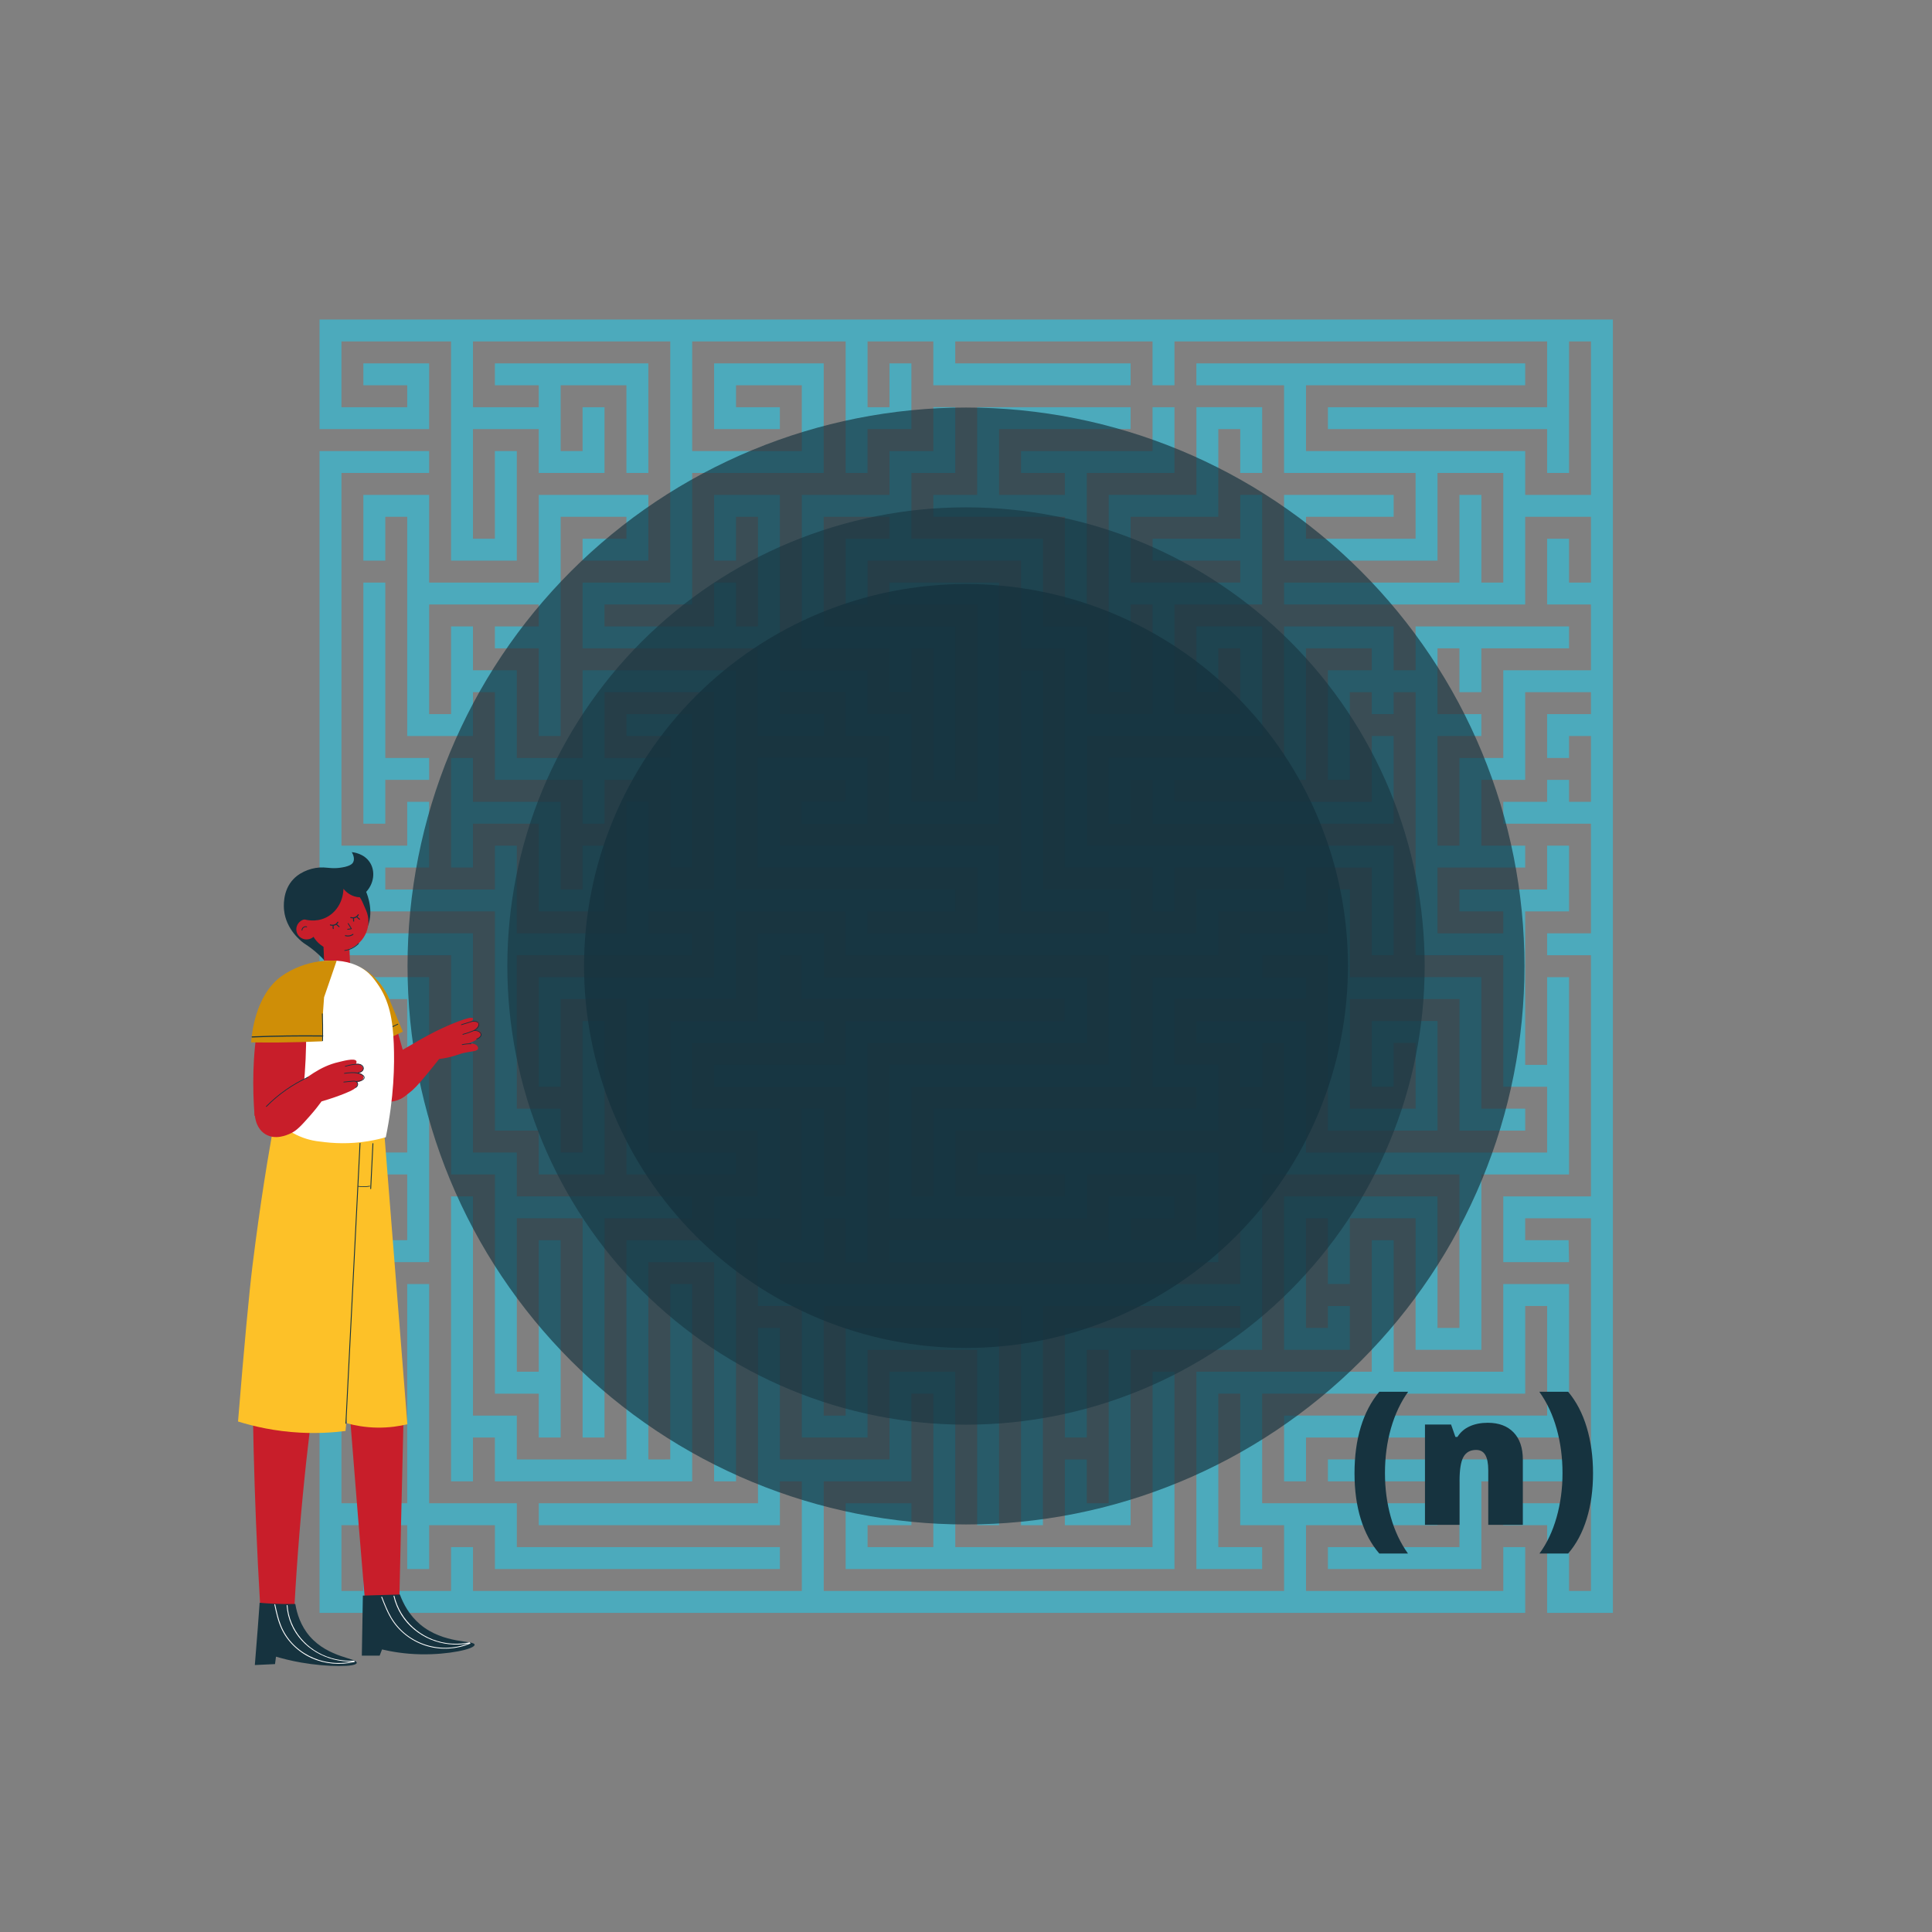 <?xml version="1.0" encoding="UTF-8"?>
<svg xmlns="http://www.w3.org/2000/svg" xmlns:xlink="http://www.w3.org/1999/xlink" width="810pt" height="810pt" viewBox="0 0 810 810" version="1.2">
<rect x="0" y="0" width="810" height="810" fill="#808080" stroke="none"/>
<defs>
<g>
<symbol overflow="visible" id="glyph0-0">
<path style="stroke:none;" d="M 6.453 -54.25 L 37.703 -54.25 L 37.703 0 L 6.453 0 Z M 10.359 -3.859 L 33.812 -3.859 L 33.812 -50.391 L 10.359 -50.391 Z M 10.359 -3.859 "/>
</symbol>
<symbol overflow="visible" id="glyph0-1">
<path style="stroke:none;" d="M 2.75 -21.594 C 2.75 -28.77 3.625 -35.238 5.375 -41 C 7.133 -46.77 9.723 -51.695 13.141 -55.781 L 25.234 -55.781 C 22.117 -51.445 19.719 -46.348 18.031 -40.484 C 16.352 -34.617 15.516 -28.348 15.516 -21.672 C 15.516 -15.211 16.328 -9.082 17.953 -3.281 C 19.586 2.52 21.988 7.625 25.156 12.031 L 13.141 12.031 C 9.742 8.113 7.16 3.312 5.391 -2.375 C 3.629 -8.062 2.75 -14.469 2.75 -21.594 Z M 18.297 -55.109 Z M 18.297 -55.109 "/>
</symbol>
<symbol overflow="visible" id="glyph0-2">
<path style="stroke:none;" d="M 31.547 0 L 31.547 -22.938 C 31.547 -25.727 31.141 -27.832 30.328 -29.25 C 29.523 -30.676 28.234 -31.391 26.453 -31.391 C 24.004 -31.391 22.234 -30.41 21.141 -28.453 C 20.055 -26.504 19.516 -23.156 19.516 -18.406 L 19.516 0 L 5.016 0 L 5.016 -42.047 L 15.953 -42.047 L 17.781 -36.844 L 18.625 -36.844 C 19.863 -38.82 21.578 -40.305 23.766 -41.297 C 25.953 -42.285 28.473 -42.781 31.328 -42.781 C 35.973 -42.781 39.586 -41.43 42.172 -38.734 C 44.754 -36.047 46.047 -32.25 46.047 -27.344 L 46.047 0 Z M 31.547 0 "/>
</symbol>
<symbol overflow="visible" id="glyph0-3">
<path style="stroke:none;" d="M 24.562 -21.594 C 24.562 -14.594 23.676 -8.227 21.906 -2.5 C 20.145 3.227 17.555 8.07 14.141 12.031 L 2.109 12.031 C 5.234 7.77 7.625 2.719 9.281 -3.125 C 10.938 -8.977 11.766 -15.16 11.766 -21.672 C 11.766 -28.223 10.945 -34.426 9.312 -40.281 C 7.676 -46.133 5.254 -51.301 2.047 -55.781 L 14.141 -55.781 C 17.578 -51.664 20.172 -46.688 21.922 -40.844 C 23.68 -35.008 24.562 -28.594 24.562 -21.594 Z M 9.172 -55.109 Z M 9.172 -55.109 "/>
</symbol>
</g>
<clipPath id="clip1">
  <path d="M 133.961 133.961 L 676.211 133.961 L 676.211 676.211 L 133.961 676.211 Z M 133.961 133.961 "/>
</clipPath>
<filter id="alpha" filterUnits="objectBoundingBox" x="0%" y="0%" width="100%" height="100%">
  <feColorMatrix type="matrix" in="SourceGraphic" values="0 0 0 0 1 0 0 0 0 1 0 0 0 0 1 0 0 0 1 0"/>
</filter>
<mask id="mask0">
  <g filter="url(#alpha)">
<rect x="0" y="0" width="810" height="810" style="fill:rgb(0%,0%,0%);fill-opacity:0.667;stroke:none;"/>
  </g>
</mask>
<clipPath id="clip3">
  <path d="M 0.641 0.641 L 469.359 0.641 L 469.359 469.359 L 0.641 469.359 Z M 0.641 0.641 "/>
</clipPath>
<clipPath id="clip2">
  <rect x="0" y="0" width="470" height="470"/>
</clipPath>
<g id="surface5" clip-path="url(#clip2)">
<g clip-path="url(#clip3)" clip-rule="nonzero">
<path style=" stroke:none;fill-rule:nonzero;fill:rgb(8.629%,20%,24.709%);fill-opacity:1;" d="M 235 0.863 C 231.168 0.863 227.34 0.957 223.512 1.145 C 219.684 1.332 215.863 1.613 212.051 1.988 C 208.238 2.367 204.434 2.836 200.645 3.398 C 196.855 3.961 193.082 4.613 189.32 5.363 C 185.562 6.109 181.828 6.949 178.109 7.879 C 174.391 8.812 170.699 9.832 167.035 10.945 C 163.367 12.059 159.73 13.258 156.121 14.551 C 152.512 15.84 148.941 17.219 145.398 18.684 C 141.859 20.152 138.355 21.703 134.895 23.344 C 131.43 24.98 128.008 26.703 124.629 28.508 C 121.25 30.316 117.918 32.203 114.629 34.172 C 111.344 36.145 108.105 38.191 104.922 40.32 C 101.734 42.449 98.602 44.656 95.523 46.938 C 92.445 49.223 89.426 51.578 86.465 54.008 C 83.504 56.441 80.602 58.941 77.762 61.516 C 74.922 64.09 72.148 66.73 69.441 69.441 C 66.73 72.148 64.09 74.922 61.516 77.762 C 58.941 80.602 56.441 83.504 54.008 86.465 C 51.578 89.426 49.223 92.445 46.938 95.523 C 44.656 98.602 42.449 101.734 40.32 104.922 C 38.191 108.105 36.145 111.344 34.172 114.629 C 32.203 117.918 30.316 121.25 28.508 124.629 C 26.703 128.008 24.98 131.43 23.344 134.895 C 21.703 138.355 20.152 141.859 18.684 145.398 C 17.219 148.941 15.84 152.512 14.551 156.121 C 13.258 159.73 12.059 163.367 10.945 167.035 C 9.832 170.699 8.812 174.391 7.879 178.109 C 6.949 181.828 6.109 185.562 5.363 189.32 C 4.613 193.082 3.961 196.855 3.398 200.645 C 2.836 204.434 2.367 208.238 1.988 212.051 C 1.613 215.863 1.332 219.684 1.145 223.512 C 0.957 227.34 0.863 231.168 0.863 235 C 0.863 238.832 0.957 242.66 1.145 246.488 C 1.332 250.316 1.613 254.137 1.988 257.949 C 2.367 261.762 2.836 265.566 3.398 269.355 C 3.961 273.145 4.613 276.918 5.363 280.68 C 6.109 284.438 6.949 288.172 7.879 291.891 C 8.812 295.609 9.832 299.301 10.945 302.965 C 12.059 306.633 13.258 310.27 14.551 313.879 C 15.84 317.484 17.219 321.059 18.684 324.602 C 20.152 328.141 21.703 331.645 23.344 335.105 C 24.98 338.57 26.703 341.992 28.508 345.371 C 30.316 348.75 32.203 352.082 34.172 355.371 C 36.145 358.656 38.191 361.895 40.32 365.078 C 42.449 368.266 44.656 371.398 46.938 374.477 C 49.223 377.555 51.578 380.574 54.008 383.535 C 56.441 386.496 58.941 389.398 61.516 392.238 C 64.09 395.074 66.73 397.852 69.441 400.559 C 72.148 403.27 74.922 405.91 77.762 408.484 C 80.602 411.059 83.504 413.559 86.465 415.992 C 89.426 418.422 92.445 420.777 95.523 423.062 C 98.602 425.344 101.734 427.551 104.922 429.68 C 108.105 431.809 111.344 433.855 114.629 435.828 C 117.918 437.797 121.25 439.684 124.629 441.492 C 128.008 443.297 131.43 445.02 134.895 446.656 C 138.355 448.297 141.859 449.848 145.398 451.316 C 148.941 452.781 152.512 454.16 156.121 455.449 C 159.73 456.742 163.367 457.941 167.035 459.055 C 170.699 460.168 174.391 461.188 178.109 462.121 C 181.828 463.051 185.562 463.891 189.32 464.637 C 193.082 465.387 196.855 466.039 200.645 466.602 C 204.434 467.164 208.238 467.633 212.051 468.012 C 215.863 468.387 219.684 468.668 223.512 468.855 C 227.34 469.043 231.168 469.137 235 469.137 C 238.832 469.137 242.66 469.043 246.488 468.855 C 250.316 468.668 254.137 468.387 257.949 468.012 C 261.762 467.633 265.566 467.164 269.355 466.602 C 273.145 466.039 276.918 465.387 280.68 464.637 C 284.438 463.891 288.172 463.051 291.891 462.121 C 295.609 461.188 299.301 460.168 302.965 459.055 C 306.633 457.941 310.27 456.742 313.879 455.449 C 317.484 454.16 321.059 452.781 324.602 451.316 C 328.141 449.848 331.645 448.297 335.105 446.656 C 338.57 445.02 341.992 443.297 345.371 441.492 C 348.75 439.684 352.082 437.797 355.371 435.824 C 358.656 433.855 361.895 431.809 365.078 429.68 C 368.266 427.551 371.398 425.344 374.477 423.062 C 377.555 420.777 380.574 418.422 383.535 415.992 C 386.496 413.559 389.398 411.059 392.238 408.484 C 395.074 405.91 397.852 403.27 400.559 400.559 C 403.27 397.852 405.91 395.074 408.484 392.238 C 411.059 389.398 413.559 386.496 415.992 383.535 C 418.422 380.574 420.777 377.555 423.062 374.477 C 425.344 371.398 427.551 368.266 429.68 365.078 C 431.809 361.895 433.855 358.656 435.828 355.371 C 437.797 352.082 439.684 348.75 441.492 345.371 C 443.297 341.992 445.02 338.57 446.656 335.105 C 448.297 331.645 449.848 328.141 451.316 324.602 C 452.781 321.059 454.16 317.484 455.449 313.879 C 456.742 310.27 457.941 306.633 459.055 302.965 C 460.168 299.301 461.188 295.609 462.121 291.891 C 463.051 288.172 463.891 284.438 464.637 280.68 C 465.387 276.918 466.039 273.145 466.602 269.355 C 467.164 265.566 467.633 261.762 468.012 257.949 C 468.387 254.137 468.668 250.316 468.855 246.488 C 469.043 242.66 469.137 238.832 469.137 235 C 469.137 231.168 469.043 227.34 468.855 223.512 C 468.668 219.684 468.387 215.863 468.012 212.051 C 467.633 208.238 467.164 204.434 466.602 200.645 C 466.039 196.855 465.387 193.082 464.637 189.32 C 463.891 185.562 463.051 181.828 462.121 178.109 C 461.188 174.391 460.168 170.699 459.055 167.035 C 457.941 163.367 456.742 159.73 455.449 156.121 C 454.16 152.512 452.781 148.941 451.316 145.398 C 449.848 141.859 448.297 138.355 446.656 134.895 C 445.02 131.43 443.297 128.008 441.492 124.629 C 439.684 121.25 437.797 117.918 435.824 114.629 C 433.855 111.344 431.809 108.105 429.68 104.922 C 427.551 101.734 425.344 98.602 423.062 95.523 C 420.777 92.445 418.422 89.426 415.992 86.465 C 413.559 83.504 411.059 80.602 408.484 77.762 C 405.91 74.922 403.27 72.148 400.559 69.441 C 397.852 66.73 395.074 64.09 392.238 61.516 C 389.398 58.941 386.496 56.441 383.535 54.008 C 380.574 51.578 377.555 49.223 374.477 46.938 C 371.398 44.656 368.266 42.449 365.078 40.32 C 361.895 38.191 358.656 36.145 355.371 34.172 C 352.082 32.203 348.75 30.316 345.371 28.508 C 341.992 26.703 338.57 24.98 335.105 23.344 C 331.645 21.703 328.141 20.152 324.602 18.684 C 321.059 17.219 317.484 15.84 313.879 14.551 C 310.27 13.258 306.633 12.059 302.965 10.945 C 299.301 9.832 295.609 8.812 291.891 7.879 C 288.172 6.949 284.438 6.109 280.68 5.363 C 276.918 4.613 273.145 3.961 269.355 3.398 C 265.566 2.836 261.762 2.367 257.949 1.988 C 254.137 1.613 250.316 1.332 246.488 1.145 C 242.66 0.957 238.832 0.863 235 0.863 Z M 235 0.863 "/>
</g>
</g>
<clipPath id="clip4">
  <path d="M 100.02 473.48 L 156.531 473.48 L 156.531 601 L 100.02 601 Z M 100.02 473.48 "/>
</clipPath>
<clipPath id="clip5">
  <path d="M 106.34 671.594 L 149.883 671.594 L 149.883 698.492 L 106.34 698.492 Z M 106.34 671.594 "/>
</clipPath>
<clipPath id="clip6">
  <path d="M 119 357.262 L 157 357.262 L 157 405 L 119 405 Z M 119 357.262 "/>
</clipPath>
<mask id="mask1">
  <g filter="url(#alpha)">
<rect x="0" y="0" width="810" height="810" style="fill:rgb(0%,0%,0%);fill-opacity:0.577;stroke:none;"/>
  </g>
</mask>
<clipPath id="clip8">
  <path d="M 0.641 0.641 L 385.359 0.641 L 385.359 385.359 L 0.641 385.359 Z M 0.641 0.641 "/>
</clipPath>
<clipPath id="clip7">
  <rect x="0" y="0" width="386" height="386"/>
</clipPath>
<g id="surface8" clip-path="url(#clip7)">
<g clip-path="url(#clip8)" clip-rule="nonzero">
<path style=" stroke:none;fill-rule:nonzero;fill:rgb(8.629%,20%,24.709%);fill-opacity:1;" d="M 193 0.699 C 189.852 0.699 186.707 0.777 183.562 0.934 C 180.422 1.086 177.285 1.32 174.152 1.629 C 171.02 1.934 167.898 2.32 164.785 2.781 C 161.672 3.246 158.57 3.781 155.484 4.395 C 152.398 5.012 149.328 5.699 146.273 6.465 C 143.223 7.23 140.191 8.066 137.18 8.98 C 134.168 9.895 131.18 10.883 128.215 11.941 C 125.254 13.004 122.316 14.133 119.41 15.34 C 116.504 16.543 113.625 17.816 110.781 19.164 C 107.938 20.508 105.125 21.926 102.352 23.406 C 99.574 24.891 96.84 26.441 94.137 28.059 C 91.438 29.676 88.781 31.359 86.164 33.109 C 83.547 34.859 80.977 36.668 78.449 38.543 C 75.918 40.418 73.441 42.355 71.008 44.352 C 68.574 46.348 66.191 48.402 63.859 50.516 C 61.527 52.629 59.25 54.797 57.023 57.023 C 54.797 59.25 52.629 61.527 50.516 63.859 C 48.402 66.191 46.348 68.574 44.352 71.008 C 42.355 73.441 40.418 75.918 38.543 78.449 C 36.668 80.977 34.859 83.547 33.109 86.164 C 31.359 88.781 29.676 91.438 28.059 94.137 C 26.441 96.84 24.891 99.574 23.406 102.352 C 21.926 105.125 20.508 107.938 19.164 110.781 C 17.816 113.625 16.543 116.504 15.34 119.41 C 14.133 122.316 13.004 125.254 11.941 128.215 C 10.883 131.18 9.895 134.168 8.98 137.18 C 8.066 140.191 7.23 143.223 6.465 146.273 C 5.699 149.328 5.012 152.398 4.395 155.484 C 3.781 158.57 3.242 161.672 2.781 164.785 C 2.32 167.898 1.934 171.02 1.629 174.152 C 1.32 177.285 1.086 180.422 0.934 183.562 C 0.777 186.707 0.699 189.852 0.699 193 C 0.699 196.148 0.777 199.293 0.934 202.438 C 1.086 205.578 1.32 208.715 1.629 211.848 C 1.934 214.98 2.32 218.102 2.781 221.215 C 3.242 224.328 3.781 227.43 4.395 230.516 C 5.012 233.602 5.699 236.672 6.465 239.727 C 7.23 242.777 8.066 245.809 8.98 248.82 C 9.895 251.832 10.883 254.82 11.941 257.785 C 13.004 260.746 14.133 263.684 15.34 266.59 C 16.543 269.496 17.816 272.375 19.164 275.219 C 20.508 278.062 21.926 280.875 23.406 283.648 C 24.891 286.426 26.441 289.16 28.059 291.863 C 29.676 294.562 31.359 297.219 33.109 299.836 C 34.859 302.453 36.668 305.023 38.543 307.551 C 40.418 310.082 42.355 312.559 44.352 314.992 C 46.348 317.426 48.402 319.809 50.516 322.141 C 52.629 324.473 54.797 326.75 57.023 328.977 C 59.25 331.203 61.527 333.371 63.859 335.484 C 66.191 337.598 68.574 339.652 71.008 341.648 C 73.441 343.645 75.918 345.582 78.449 347.457 C 80.977 349.332 83.547 351.141 86.164 352.891 C 88.781 354.641 91.438 356.324 94.137 357.941 C 96.84 359.559 99.574 361.109 102.352 362.594 C 105.125 364.074 107.938 365.492 110.781 366.836 C 113.625 368.184 116.504 369.457 119.41 370.66 C 122.316 371.867 125.254 372.996 128.215 374.059 C 131.18 375.117 134.168 376.105 137.18 377.02 C 140.191 377.934 143.223 378.77 146.273 379.535 C 149.328 380.301 152.398 380.988 155.484 381.605 C 158.57 382.219 161.672 382.754 164.785 383.219 C 167.898 383.68 171.02 384.066 174.152 384.371 C 177.285 384.68 180.422 384.914 183.562 385.066 C 186.707 385.223 189.852 385.301 193 385.301 C 196.148 385.301 199.293 385.223 202.438 385.066 C 205.578 384.914 208.715 384.68 211.848 384.371 C 214.98 384.066 218.102 383.68 221.215 383.219 C 224.328 382.754 227.43 382.219 230.516 381.605 C 233.602 380.988 236.672 380.301 239.727 379.535 C 242.777 378.77 245.809 377.934 248.82 377.02 C 251.832 376.105 254.82 375.117 257.785 374.059 C 260.746 372.996 263.684 371.867 266.59 370.66 C 269.496 369.457 272.375 368.184 275.219 366.836 C 278.062 365.492 280.875 364.074 283.648 362.594 C 286.426 361.109 289.16 359.559 291.863 357.941 C 294.562 356.324 297.219 354.641 299.836 352.891 C 302.453 351.141 305.023 349.332 307.551 347.457 C 310.082 345.582 312.559 343.645 314.992 341.648 C 317.426 339.652 319.809 337.598 322.141 335.484 C 324.473 333.371 326.75 331.203 328.977 328.977 C 331.203 326.75 333.371 324.473 335.484 322.141 C 337.598 319.809 339.652 317.426 341.648 314.992 C 343.645 312.559 345.582 310.082 347.457 307.551 C 349.332 305.023 351.141 302.453 352.891 299.836 C 354.641 297.219 356.324 294.562 357.941 291.863 C 359.559 289.16 361.109 286.426 362.594 283.648 C 364.074 280.875 365.492 278.062 366.836 275.219 C 368.184 272.375 369.457 269.496 370.66 266.59 C 371.867 263.684 372.996 260.746 374.059 257.785 C 375.117 254.82 376.105 251.832 377.02 248.82 C 377.934 245.809 378.77 242.777 379.535 239.727 C 380.301 236.672 380.988 233.602 381.605 230.516 C 382.219 227.43 382.754 224.328 383.219 221.215 C 383.68 218.102 384.066 214.98 384.371 211.848 C 384.68 208.715 384.914 205.578 385.066 202.438 C 385.223 199.293 385.301 196.148 385.301 193 C 385.301 189.852 385.223 186.707 385.066 183.562 C 384.914 180.422 384.68 177.285 384.371 174.152 C 384.066 171.02 383.68 167.898 383.219 164.785 C 382.754 161.672 382.219 158.57 381.605 155.484 C 380.988 152.398 380.301 149.328 379.535 146.273 C 378.77 143.223 377.934 140.191 377.02 137.18 C 376.105 134.168 375.117 131.18 374.059 128.215 C 372.996 125.254 371.867 122.316 370.66 119.41 C 369.457 116.504 368.184 113.625 366.836 110.781 C 365.492 107.938 364.074 105.125 362.594 102.352 C 361.109 99.574 359.559 96.84 357.941 94.137 C 356.324 91.438 354.641 88.781 352.891 86.164 C 351.141 83.547 349.332 80.977 347.457 78.449 C 345.582 75.918 343.645 73.441 341.648 71.008 C 339.652 68.574 337.598 66.191 335.484 63.859 C 333.371 61.527 331.203 59.25 328.977 57.023 C 326.75 54.797 324.473 52.629 322.141 50.516 C 319.809 48.402 317.426 46.348 314.992 44.352 C 312.559 42.355 310.082 40.418 307.551 38.543 C 305.023 36.668 302.453 34.859 299.836 33.109 C 297.219 31.359 294.562 29.676 291.863 28.059 C 289.16 26.441 286.426 24.891 283.648 23.406 C 280.875 21.926 278.062 20.508 275.219 19.164 C 272.375 17.816 269.496 16.543 266.59 15.34 C 263.684 14.133 260.746 13.004 257.785 11.941 C 254.82 10.883 251.832 9.895 248.82 8.98 C 245.809 8.066 242.777 7.23 239.727 6.465 C 236.672 5.699 233.602 5.012 230.516 4.395 C 227.43 3.781 224.328 3.246 221.215 2.781 C 218.102 2.32 214.98 1.934 211.848 1.629 C 208.715 1.32 205.578 1.086 202.438 0.934 C 199.293 0.777 196.148 0.699 193 0.699 Z M 193 0.699 "/>
</g>
</g>
<mask id="mask2">
  <g filter="url(#alpha)">
<rect x="0" y="0" width="810" height="810" style="fill:rgb(0%,0%,0%);fill-opacity:0.828;stroke:none;"/>
  </g>
</mask>
<clipPath id="clip10">
  <path d="M 0.801 0.801 L 321.199 0.801 L 321.199 321.199 L 0.801 321.199 Z M 0.801 0.801 "/>
</clipPath>
<clipPath id="clip9">
  <rect x="0" y="0" width="322" height="322"/>
</clipPath>
<g id="surface11" clip-path="url(#clip9)">
<g clip-path="url(#clip10)" clip-rule="nonzero">
<path style=" stroke:none;fill-rule:nonzero;fill:rgb(8.629%,20%,24.709%);fill-opacity:1;" d="M 161 0.863 C 158.379 0.863 155.762 0.93 153.141 1.055 C 150.523 1.184 147.91 1.379 145.305 1.637 C 142.695 1.891 140.094 2.211 137.504 2.598 C 134.91 2.98 132.328 3.43 129.758 3.941 C 127.188 4.453 124.633 5.027 122.09 5.664 C 119.547 6.301 117.023 7 114.516 7.758 C 112.008 8.52 109.52 9.34 107.051 10.223 C 104.586 11.109 102.141 12.051 99.719 13.055 C 97.297 14.055 94.902 15.117 92.531 16.238 C 90.164 17.359 87.824 18.535 85.512 19.773 C 83.199 21.008 80.922 22.301 78.672 23.648 C 76.426 24.992 74.211 26.395 72.031 27.852 C 69.855 29.309 67.711 30.816 65.605 32.379 C 63.5 33.938 61.438 35.551 59.41 37.215 C 57.383 38.875 55.402 40.586 53.461 42.348 C 51.516 44.105 49.621 45.914 47.766 47.766 C 45.914 49.621 44.105 51.516 42.348 53.461 C 40.586 55.402 38.875 57.383 37.215 59.41 C 35.551 61.438 33.938 63.5 32.379 65.605 C 30.816 67.711 29.309 69.855 27.852 72.031 C 26.395 74.211 24.992 76.426 23.645 78.672 C 22.301 80.922 21.008 83.199 19.773 85.512 C 18.535 87.824 17.359 90.164 16.238 92.531 C 15.117 94.902 14.055 97.297 13.055 99.719 C 12.051 102.141 11.109 104.586 10.223 107.051 C 9.34 109.52 8.52 112.008 7.758 114.516 C 7 117.023 6.301 119.547 5.664 122.09 C 5.027 124.633 4.453 127.188 3.941 129.758 C 3.43 132.328 2.98 134.91 2.598 137.504 C 2.211 140.094 1.891 142.695 1.637 145.305 C 1.379 147.91 1.184 150.523 1.055 153.141 C 0.93 155.762 0.863 158.379 0.863 161 C 0.863 163.621 0.93 166.238 1.055 168.859 C 1.184 171.477 1.379 174.09 1.637 176.695 C 1.891 179.305 2.211 181.906 2.598 184.496 C 2.98 187.09 3.43 189.672 3.941 192.242 C 4.453 194.812 5.027 197.367 5.664 199.91 C 6.301 202.453 7 204.977 7.758 207.484 C 8.52 209.992 9.34 212.48 10.223 214.949 C 11.109 217.414 12.051 219.859 13.055 222.281 C 14.055 224.703 15.117 227.098 16.238 229.469 C 17.359 231.836 18.535 234.176 19.773 236.488 C 21.008 238.801 22.301 241.078 23.645 243.328 C 24.992 245.574 26.395 247.789 27.852 249.969 C 29.309 252.145 30.816 254.289 32.379 256.395 C 33.938 258.5 35.551 260.562 37.215 262.59 C 38.875 264.617 40.586 266.598 42.348 268.539 C 44.105 270.484 45.914 272.379 47.766 274.234 C 49.621 276.086 51.516 277.895 53.461 279.652 C 55.402 281.414 57.383 283.125 59.41 284.785 C 61.438 286.449 63.5 288.062 65.605 289.621 C 67.711 291.184 69.855 292.691 72.031 294.148 C 74.211 295.605 76.426 297.008 78.672 298.352 C 80.922 299.699 83.199 300.992 85.512 302.227 C 87.824 303.465 90.164 304.641 92.531 305.762 C 94.902 306.883 97.297 307.945 99.719 308.945 C 102.141 309.949 104.586 310.891 107.051 311.773 C 109.52 312.66 112.008 313.48 114.516 314.242 C 117.023 315 119.547 315.699 122.09 316.336 C 124.633 316.973 127.188 317.547 129.758 318.059 C 132.328 318.57 134.91 319.02 137.504 319.402 C 140.094 319.789 142.695 320.109 145.305 320.363 C 147.91 320.621 150.523 320.816 153.141 320.945 C 155.762 321.07 158.379 321.137 161 321.137 C 163.621 321.137 166.238 321.07 168.859 320.945 C 171.477 320.816 174.09 320.621 176.695 320.363 C 179.305 320.109 181.906 319.789 184.496 319.402 C 187.09 319.02 189.672 318.57 192.242 318.059 C 194.812 317.547 197.367 316.973 199.91 316.336 C 202.453 315.699 204.977 315 207.484 314.242 C 209.992 313.48 212.48 312.66 214.949 311.773 C 217.414 310.891 219.859 309.949 222.281 308.945 C 224.703 307.945 227.098 306.883 229.469 305.762 C 231.836 304.641 234.176 303.465 236.488 302.227 C 238.801 300.992 241.078 299.699 243.328 298.352 C 245.574 297.008 247.789 295.605 249.969 294.148 C 252.145 292.691 254.289 291.184 256.395 289.621 C 258.5 288.062 260.562 286.449 262.59 284.785 C 264.617 283.125 266.598 281.414 268.539 279.652 C 270.484 277.895 272.379 276.086 274.234 274.234 C 276.086 272.379 277.895 270.484 279.652 268.539 C 281.414 266.598 283.125 264.617 284.785 262.59 C 286.449 260.562 288.062 258.5 289.621 256.395 C 291.184 254.289 292.691 252.145 294.148 249.969 C 295.605 247.789 297.008 245.574 298.352 243.328 C 299.699 241.078 300.992 238.801 302.227 236.488 C 303.465 234.176 304.641 231.836 305.762 229.469 C 306.883 227.098 307.945 224.703 308.945 222.281 C 309.949 219.859 310.891 217.414 311.773 214.949 C 312.66 212.48 313.48 209.992 314.242 207.484 C 315 204.977 315.699 202.453 316.336 199.91 C 316.973 197.367 317.547 194.812 318.059 192.242 C 318.57 189.672 319.02 187.09 319.402 184.496 C 319.789 181.906 320.109 179.305 320.363 176.695 C 320.621 174.09 320.816 171.477 320.945 168.859 C 321.07 166.238 321.137 163.621 321.137 161 C 321.137 158.379 321.07 155.762 320.945 153.141 C 320.816 150.523 320.621 147.91 320.363 145.305 C 320.109 142.695 319.789 140.094 319.402 137.504 C 319.02 134.91 318.57 132.328 318.059 129.758 C 317.547 127.188 316.973 124.633 316.336 122.09 C 315.699 119.547 315 117.023 314.242 114.516 C 313.48 112.008 312.66 109.52 311.773 107.051 C 310.891 104.586 309.949 102.141 308.945 99.719 C 307.945 97.297 306.883 94.902 305.762 92.531 C 304.641 90.164 303.465 87.824 302.227 85.512 C 300.992 83.199 299.699 80.922 298.352 78.672 C 297.008 76.426 295.605 74.211 294.148 72.031 C 292.691 69.855 291.184 67.711 289.621 65.605 C 288.062 63.5 286.449 61.438 284.785 59.41 C 283.125 57.383 281.414 55.402 279.652 53.461 C 277.895 51.516 276.086 49.621 274.234 47.766 C 272.379 45.914 270.484 44.105 268.539 42.348 C 266.598 40.586 264.617 38.875 262.59 37.215 C 260.562 35.551 258.5 33.938 256.395 32.379 C 254.289 30.816 252.145 29.309 249.969 27.852 C 247.789 26.395 245.574 24.992 243.328 23.648 C 241.078 22.301 238.801 21.008 236.488 19.773 C 234.176 18.535 231.836 17.359 229.469 16.238 C 227.098 15.117 224.703 14.055 222.281 13.055 C 219.859 12.051 217.414 11.109 214.949 10.223 C 212.48 9.34 209.992 8.52 207.484 7.758 C 204.977 7 202.453 6.301 199.91 5.664 C 197.367 5.027 194.812 4.453 192.242 3.941 C 189.672 3.43 187.09 2.98 184.496 2.598 C 181.906 2.211 179.305 1.891 176.695 1.637 C 174.09 1.379 171.477 1.184 168.859 1.055 C 166.238 0.93 163.621 0.863 161 0.863 Z M 161 0.863 "/>
</g>
</g>
</defs>
<g id="surface1">
<g clip-path="url(#clip1)" clip-rule="nonzero">
<path style=" stroke:none;fill-rule:nonzero;fill:rgb(29.799%,66.669%,73.729%);fill-opacity:1;" d="M 133.961 133.961 L 133.961 179.914 L 179.914 179.914 L 179.914 152.344 L 152.344 152.344 L 152.344 161.535 L 170.727 161.535 L 170.727 170.727 L 143.152 170.727 L 143.152 143.152 L 189.105 143.152 L 189.105 235.059 L 216.68 235.059 L 216.68 189.105 L 207.488 189.105 L 207.488 225.867 L 198.297 225.867 L 198.297 179.914 L 225.867 179.914 L 225.867 198.297 L 253.441 198.297 L 253.441 170.727 L 244.25 170.727 L 244.25 189.105 L 235.059 189.105 L 235.059 161.535 L 262.633 161.535 L 262.633 198.297 L 271.82 198.297 L 271.82 152.344 L 207.488 152.344 L 207.488 161.535 L 225.867 161.535 L 225.867 170.723 L 198.297 170.723 L 198.297 143.152 L 281.012 143.152 L 281.012 244.25 L 244.25 244.25 L 244.25 271.82 L 317.773 271.82 L 317.773 308.582 L 345.348 308.582 L 345.348 299.395 L 326.965 299.395 L 326.965 290.203 L 354.539 290.203 L 354.539 308.582 L 372.918 308.582 L 372.918 345.348 L 418.871 345.348 L 418.871 244.25 L 372.918 244.25 L 372.918 253.441 L 409.68 253.441 L 409.68 336.156 L 382.109 336.156 L 382.109 299.395 L 363.727 299.395 L 363.727 281.012 L 326.965 281.012 L 326.965 207.488 L 299.395 207.488 L 299.395 235.059 L 308.586 235.059 L 308.586 216.676 L 317.773 216.676 L 317.773 262.633 L 308.586 262.633 L 308.586 244.25 L 299.395 244.25 L 299.395 262.633 L 253.441 262.633 L 253.441 253.441 L 290.203 253.441 L 290.203 198.297 L 345.348 198.297 L 345.348 152.344 L 299.395 152.344 L 299.395 179.914 L 326.965 179.914 L 326.965 170.723 L 308.586 170.723 L 308.586 161.535 L 336.156 161.535 L 336.156 189.105 L 290.203 189.105 L 290.203 143.152 L 354.539 143.152 L 354.539 198.297 L 363.727 198.297 L 363.727 179.914 L 382.109 179.914 L 382.109 152.344 L 372.918 152.344 L 372.918 170.723 L 363.727 170.723 L 363.727 143.152 L 391.301 143.152 L 391.301 161.535 L 474.016 161.535 L 474.016 152.344 L 400.492 152.344 L 400.492 143.152 L 483.207 143.152 L 483.207 161.535 L 492.398 161.535 L 492.398 143.152 L 648.641 143.152 L 648.641 170.723 L 556.734 170.723 L 556.734 179.914 L 648.641 179.914 L 648.641 198.297 L 657.832 198.297 L 657.832 143.152 L 667.023 143.152 L 667.023 207.488 L 639.449 207.488 L 639.449 189.105 L 547.543 189.105 L 547.543 161.535 L 639.449 161.535 L 639.449 152.344 L 501.586 152.344 L 501.586 161.535 L 538.348 161.535 L 538.348 198.297 L 593.492 198.297 L 593.492 225.867 L 547.539 225.867 L 547.539 216.676 L 584.301 216.676 L 584.301 207.488 L 538.348 207.488 L 538.348 235.059 L 602.684 235.059 L 602.684 198.297 L 630.254 198.297 L 630.254 244.25 L 621.066 244.25 L 621.066 207.488 L 611.875 207.488 L 611.875 244.25 L 538.348 244.25 L 538.348 253.441 L 639.445 253.441 L 639.445 216.676 L 667.016 216.676 L 667.016 244.25 L 657.828 244.25 L 657.828 225.867 L 648.637 225.867 L 648.637 253.441 L 667.016 253.441 L 667.016 281.012 L 630.254 281.012 L 630.254 317.773 L 611.875 317.773 L 611.875 354.539 L 602.684 354.539 L 602.684 308.586 L 621.062 308.586 L 621.062 299.395 L 602.684 299.395 L 602.684 271.82 L 611.875 271.82 L 611.875 290.203 L 621.062 290.203 L 621.062 271.82 L 657.828 271.82 L 657.828 262.629 L 593.492 262.629 L 593.492 281.012 L 584.301 281.012 L 584.301 262.629 L 538.348 262.629 L 538.348 317.773 L 464.824 317.773 L 464.824 345.348 L 474.012 345.348 L 474.012 326.965 L 483.203 326.965 L 483.203 345.348 L 584.301 345.348 L 584.301 308.586 L 575.109 308.586 L 575.109 336.156 L 492.395 336.156 L 492.395 326.965 L 547.539 326.965 L 547.539 271.82 L 575.109 271.82 L 575.109 281.012 L 556.727 281.012 L 556.727 326.965 L 565.918 326.965 L 565.918 290.203 L 575.109 290.203 L 575.109 299.395 L 584.301 299.395 L 584.301 290.203 L 593.492 290.203 L 593.492 400.488 L 630.254 400.488 L 630.254 455.633 L 648.637 455.633 L 648.637 483.203 L 547.539 483.203 L 547.539 428.062 L 501.586 428.062 L 501.586 437.25 L 519.965 437.25 L 519.965 455.633 L 529.156 455.633 L 529.156 437.25 L 538.348 437.25 L 538.348 483.203 L 529.156 483.203 L 529.156 464.824 L 519.965 464.824 L 519.965 538.348 L 326.965 538.359 L 326.965 529.168 L 345.344 529.16 L 345.344 510.777 L 354.535 510.777 L 354.535 529.16 L 363.727 529.16 L 363.727 437.25 L 455.633 437.25 L 455.633 409.68 L 345.348 409.68 L 345.348 391.297 L 317.773 391.297 L 317.773 428.062 L 281.012 428.062 L 281.012 474.016 L 317.773 474.016 L 317.773 501.586 L 299.395 501.586 L 299.395 519.969 L 262.633 519.969 L 262.633 611.875 L 216.676 611.887 L 216.676 593.492 L 198.297 593.504 L 198.297 501.586 L 189.105 501.586 L 189.105 621.062 L 198.297 621.062 L 198.297 602.691 L 207.488 602.691 L 207.488 621.062 L 290.203 621.062 L 290.203 538.348 L 281.012 538.348 L 281.012 611.871 L 271.82 611.883 L 271.82 529.168 L 299.395 529.168 L 299.395 621.062 L 308.586 621.062 L 308.586 510.777 L 326.965 510.777 L 326.965 464.824 L 290.203 464.824 L 290.203 437.25 L 345.348 437.25 L 345.348 428.059 L 326.965 428.059 L 326.965 400.488 L 336.156 400.488 L 336.156 418.871 L 446.441 418.871 L 446.441 428.059 L 354.535 428.059 L 354.535 446.441 L 299.391 446.441 L 299.391 455.633 L 354.535 455.633 L 354.535 501.586 L 345.344 501.586 L 345.344 464.824 L 336.156 464.824 L 336.156 519.969 L 317.773 519.969 L 317.773 547.539 L 336.156 547.551 L 336.156 602.684 L 363.727 602.684 L 363.727 565.934 L 409.68 565.934 L 409.68 639.457 L 418.871 639.457 L 418.871 556.73 L 354.535 556.73 L 354.535 593.492 L 345.344 593.504 L 345.344 547.551 L 428.062 547.551 L 428.062 639.457 L 437.25 639.457 L 437.25 547.551 L 519.969 547.551 L 519.969 556.73 L 446.441 556.73 L 446.441 602.684 L 455.633 602.684 L 455.633 565.922 L 464.824 565.922 L 464.824 630.254 L 455.633 630.254 L 455.633 611.875 L 446.441 611.875 L 446.441 639.457 L 474.016 639.457 L 474.016 565.922 L 529.156 565.922 L 529.156 492.395 L 611.875 492.395 L 611.875 556.73 L 602.684 556.742 L 602.684 501.586 L 538.348 501.586 L 538.348 565.922 L 565.922 565.922 L 565.922 547.551 L 556.73 547.551 L 556.73 556.73 L 547.539 556.73 L 547.539 510.777 L 556.73 510.777 L 556.73 538.348 L 565.922 538.348 L 565.922 510.777 L 593.492 510.777 L 593.492 565.922 L 621.066 565.922 L 621.066 492.395 L 657.828 492.395 L 657.828 409.68 L 648.637 409.68 L 648.637 446.441 L 639.445 446.441 L 639.445 382.105 L 657.828 382.105 L 657.828 354.535 L 648.637 354.535 L 648.637 372.918 L 611.875 372.918 L 611.875 382.105 L 630.254 382.105 L 630.254 391.297 L 602.684 391.297 L 602.684 363.727 L 639.445 363.727 L 639.445 354.535 L 621.066 354.535 L 621.066 326.965 L 639.445 326.965 L 639.445 290.199 L 667.02 290.199 L 667.02 299.391 L 648.637 299.391 L 648.637 317.773 L 657.828 317.773 L 657.828 308.582 L 667.02 308.582 L 667.02 336.152 L 657.828 336.152 L 657.828 326.965 L 648.637 326.965 L 648.637 336.152 L 630.254 336.152 L 630.254 345.344 L 667.02 345.344 L 667.02 391.297 L 648.637 391.297 L 648.637 400.488 L 667.02 400.488 L 667.02 501.586 L 630.254 501.586 L 630.254 529.156 L 657.828 529.156 L 657.648 519.965 L 639.445 519.965 L 639.445 510.777 L 667.02 510.777 L 667.02 611.871 L 556.73 611.871 L 556.73 621.062 L 611.875 621.074 L 611.875 648.637 L 556.73 648.637 L 556.73 657.824 L 621.066 657.824 L 621.066 621.074 L 667.02 621.074 L 667.02 667.016 L 657.828 667.016 L 657.828 630.254 L 630.258 630.254 L 630.258 639.457 L 648.637 639.457 L 648.637 676.207 L 676.211 676.207 L 676.211 133.957 L 133.961 133.957 Z M 391.301 170.727 L 391.301 189.105 L 372.922 189.105 L 372.922 207.488 L 336.16 207.488 L 336.16 271.82 L 372.922 271.82 L 372.922 290.203 L 382.113 290.203 L 382.113 271.82 L 391.301 271.82 L 391.301 326.965 L 400.492 326.965 L 400.492 262.633 L 345.348 262.633 L 345.348 216.68 L 372.922 216.68 L 372.922 225.867 L 354.539 225.867 L 354.539 253.441 L 363.73 253.441 L 363.73 235.059 L 428.066 235.059 L 428.066 271.82 L 446.445 271.82 L 446.445 363.727 L 483.211 363.727 L 483.211 382.109 L 492.398 382.109 L 492.398 363.727 L 538.352 363.727 L 538.352 372.918 L 501.59 372.918 L 501.59 391.301 L 474.02 391.301 L 474.02 372.918 L 437.254 372.918 L 437.254 281.012 L 428.066 281.012 L 428.066 382.109 L 464.828 382.109 L 464.828 391.301 L 418.875 391.301 L 418.875 354.535 L 326.969 354.535 L 326.969 326.965 L 354.539 326.965 L 354.539 336.156 L 336.16 336.156 L 336.16 345.348 L 363.73 345.348 L 363.73 317.773 L 317.777 317.773 L 317.777 363.727 L 409.684 363.727 L 409.684 391.301 L 363.73 391.301 L 363.73 382.109 L 400.492 382.109 L 400.492 372.918 L 308.586 372.918 L 308.586 281.012 L 244.25 281.012 L 244.25 317.773 L 216.68 317.773 L 216.68 281.012 L 198.297 281.012 L 198.297 262.629 L 189.109 262.629 L 189.109 299.395 L 179.918 299.395 L 179.918 253.441 L 225.871 253.441 L 225.871 262.629 L 207.488 262.629 L 207.488 271.82 L 225.871 271.82 L 225.871 308.582 L 235.062 308.582 L 235.062 216.676 L 262.633 216.676 L 262.633 225.867 L 244.25 225.867 L 244.25 235.059 L 271.824 235.059 L 271.824 207.488 L 225.871 207.488 L 225.871 244.25 L 179.918 244.25 L 179.918 207.488 L 152.344 207.488 L 152.344 235.059 L 161.535 235.059 L 161.535 216.676 L 170.727 216.676 L 170.727 308.582 L 198.297 308.582 L 198.297 290.203 L 207.488 290.203 L 207.488 326.965 L 244.25 326.965 L 244.25 345.348 L 253.441 345.348 L 253.441 326.965 L 281.016 326.965 L 281.016 363.727 L 290.203 363.727 L 290.203 299.395 L 262.633 299.395 L 262.633 308.582 L 281.016 308.582 L 281.016 317.773 L 253.441 317.773 L 253.441 290.203 L 299.395 290.203 L 299.395 372.918 L 271.824 372.918 L 271.824 336.156 L 262.633 336.156 L 262.633 391.301 L 216.68 391.301 L 216.68 354.535 L 207.488 354.535 L 207.488 372.918 L 161.535 372.918 L 161.535 363.727 L 179.918 363.727 L 179.918 336.156 L 170.727 336.156 L 170.727 354.535 L 143.156 354.535 L 143.156 198.293 L 179.918 198.293 L 179.918 189.102 L 133.965 189.102 L 133.965 676.203 L 639.453 676.203 L 639.453 648.633 L 630.266 648.633 L 630.266 667.012 L 547.547 667.012 L 547.547 639.453 L 602.691 639.453 L 602.691 630.25 L 529.168 630.25 L 529.168 584.309 L 639.453 584.297 L 639.453 547.547 L 648.645 547.547 L 648.645 593.488 L 538.359 593.488 L 538.359 621.059 L 547.547 621.059 L 547.547 602.691 L 657.836 602.68 L 657.836 538.344 L 630.262 538.344 L 630.262 575.105 L 584.309 575.117 L 584.309 519.965 L 575.117 519.965 L 575.117 575.105 L 501.594 575.105 L 501.594 657.824 L 529.164 657.824 L 529.164 648.633 L 510.785 648.633 L 510.785 584.309 L 519.973 584.309 L 519.973 639.453 L 538.355 639.453 L 538.355 667.012 L 345.352 667.012 L 345.352 621.07 L 382.117 621.059 L 382.117 584.309 L 391.305 584.309 L 391.305 648.633 L 363.734 648.633 L 363.734 639.453 L 382.117 639.453 L 382.117 630.25 L 354.543 630.25 L 354.543 657.824 L 492.406 657.824 L 492.406 575.105 L 483.219 575.105 L 483.219 648.633 L 400.5 648.633 L 400.5 575.105 L 372.93 575.105 L 372.93 611.871 L 326.977 611.883 L 326.977 556.727 L 317.785 556.727 L 317.785 630.25 L 225.879 630.25 L 225.879 639.453 L 326.977 639.453 L 326.977 621.07 L 336.168 621.07 L 336.168 667.012 L 198.301 667.012 L 198.301 648.633 L 189.109 648.633 L 189.109 667.012 L 161.539 667.012 L 161.539 648.633 L 152.348 648.633 L 152.348 667.012 L 143.156 667.012 L 143.156 639.453 L 170.73 639.453 L 170.73 657.824 L 179.922 657.824 L 179.922 639.453 L 207.492 639.453 L 207.492 657.824 L 326.969 657.824 L 326.969 648.633 L 216.684 648.633 L 216.684 630.25 L 179.918 630.25 L 179.918 538.344 L 170.727 538.344 L 170.727 630.25 L 143.156 630.25 L 143.156 492.387 L 170.727 492.387 L 170.727 519.957 L 161.539 519.957 L 161.539 501.578 L 152.348 501.578 L 152.348 621.051 L 161.539 621.051 L 161.539 529.156 L 179.918 529.145 L 179.918 409.672 L 152.348 409.672 L 152.348 474.004 L 161.539 474.004 L 161.539 418.859 L 170.727 418.859 L 170.727 483.195 L 143.156 483.195 L 143.156 400.48 L 189.109 400.48 L 189.109 492.387 L 207.492 492.387 L 207.492 584.293 L 225.871 584.305 L 225.871 602.676 L 235.062 602.676 L 235.062 519.957 L 225.871 519.957 L 225.871 575.102 L 216.684 575.102 L 216.684 510.77 L 244.254 510.77 L 244.254 602.676 L 253.445 602.676 L 253.445 510.77 L 290.207 510.77 L 290.207 501.578 L 216.684 501.578 L 216.684 483.195 L 198.301 483.195 L 198.301 391.289 L 143.156 391.289 L 143.156 363.719 L 152.348 363.719 L 152.348 382.098 L 207.492 382.098 L 207.492 474.004 L 225.871 474.004 L 225.871 492.387 L 253.445 492.387 L 253.445 428.051 L 244.254 428.051 L 244.254 483.195 L 235.062 483.195 L 235.062 464.812 L 216.684 464.812 L 216.684 400.48 L 290.207 400.48 L 290.207 391.289 L 271.824 391.289 L 271.824 382.098 L 299.398 382.098 L 299.398 409.672 L 225.871 409.672 L 225.871 455.625 L 235.062 455.625 L 235.062 418.859 L 262.637 418.859 L 262.637 492.387 L 308.59 492.387 L 308.59 483.195 L 271.824 483.195 L 271.824 418.859 L 308.59 418.859 L 308.59 382.098 L 354.543 382.098 L 354.543 400.48 L 464.828 400.48 L 464.828 446.434 L 372.922 446.434 L 372.922 510.766 L 455.637 510.766 L 455.637 492.387 L 501.59 492.387 L 501.59 519.957 L 474.02 519.957 L 474.02 510.766 L 492.398 510.766 L 492.398 501.578 L 464.828 501.578 L 464.828 519.957 L 372.922 519.957 L 372.922 529.148 L 510.785 529.148 L 510.785 483.195 L 409.688 483.195 L 409.688 492.387 L 446.453 492.387 L 446.453 501.574 L 400.5 501.574 L 400.5 474.004 L 510.785 474.004 L 510.785 446.434 L 492.402 446.434 L 492.402 418.859 L 547.547 418.859 L 547.547 409.668 L 529.164 409.668 L 529.164 400.48 L 556.738 400.48 L 556.738 474.004 L 602.691 474.004 L 602.691 428.051 L 575.121 428.051 L 575.121 455.621 L 584.309 455.621 L 584.309 437.242 L 593.5 437.242 L 593.5 464.812 L 565.93 464.812 L 565.93 418.859 L 611.883 418.859 L 611.883 474.004 L 639.453 474.004 L 639.453 464.812 L 621.074 464.812 L 621.074 409.668 L 565.93 409.668 L 565.93 372.906 L 556.738 372.906 L 556.738 391.289 L 519.977 391.289 L 519.977 409.668 L 483.211 409.668 L 483.211 455.621 L 501.594 455.621 L 501.594 464.812 L 391.309 464.812 L 391.309 501.574 L 382.117 501.574 L 382.117 455.621 L 474.023 455.621 L 474.023 400.48 L 510.785 400.48 L 510.785 382.098 L 547.551 382.098 L 547.551 363.715 L 575.121 363.715 L 575.121 400.48 L 584.312 400.48 L 584.312 354.527 L 455.645 354.527 L 455.645 308.57 L 529.172 308.57 L 529.172 262.617 L 501.602 262.617 L 501.602 290.191 L 510.789 290.191 L 510.789 271.809 L 519.98 271.809 L 519.98 299.383 L 492.41 299.383 L 492.41 253.43 L 529.172 253.43 L 529.172 207.477 L 519.98 207.477 L 519.98 225.855 L 483.219 225.855 L 483.219 235.047 L 519.98 235.047 L 519.98 244.238 L 474.027 244.238 L 474.027 216.664 L 510.789 216.664 L 510.789 179.902 L 519.98 179.902 L 519.98 198.285 L 529.172 198.285 L 529.172 170.711 L 501.602 170.711 L 501.602 207.477 L 464.836 207.477 L 464.836 290.191 L 474.027 290.191 L 474.027 253.43 L 483.219 253.43 L 483.219 299.383 L 455.648 299.383 L 455.648 262.617 L 437.266 262.617 L 437.266 225.855 L 382.121 225.855 L 382.121 198.285 L 400.504 198.285 L 400.504 170.711 L 391.312 170.711 Z M 409.684 170.727 L 409.684 207.488 L 391.301 207.488 L 391.301 216.68 L 446.445 216.68 L 446.445 253.441 L 455.637 253.441 L 455.637 198.297 L 492.398 198.297 L 492.398 170.723 L 483.211 170.723 L 483.211 189.105 L 428.066 189.105 L 428.066 198.297 L 446.445 198.297 L 446.445 207.488 L 418.875 207.488 L 418.875 179.914 L 474.02 179.914 L 474.02 170.723 L 409.684 170.723 Z M 152.344 244.25 L 152.344 345.348 L 161.535 345.348 L 161.535 326.965 L 179.914 326.965 L 179.914 317.773 L 161.535 317.773 L 161.535 244.25 Z M 189.105 317.773 L 189.105 363.73 L 198.297 363.73 L 198.297 345.348 L 225.867 345.348 L 225.867 382.109 L 253.441 382.109 L 253.441 354.539 L 244.25 354.539 L 244.25 372.918 L 235.059 372.918 L 235.059 336.156 L 198.297 336.156 L 198.297 317.773 Z M 189.105 317.773 "/>
</g>
<use xlink:href="#surface5" transform="matrix(1,0,0,1,170,170)" mask="url(#mask0)"/>
<path style=" stroke:none;fill-rule:nonzero;fill:rgb(78.429%,11.76%,16.469%);fill-opacity:1;" d="M 198.758 432.148 C 200.613 431.32 201.246 429.641 200.816 428.867 C 200.438 428.184 199.027 427.883 197.559 428.469 C 198.012 427.949 198.488 427.293 198.285 426.945 C 197.875 426.246 194.934 427.18 192.305 428.164 C 183.184 431.566 174.832 436.633 172.406 438.074 C 168.707 440.27 163.285 443.246 156.25 446.246 C 156.086 447.621 156.004 449.668 156.516 452.07 C 156.98 454.25 157.777 455.949 158.422 457.094 C 158.934 457.469 159.461 457.805 159.992 458.09 C 160.68 458.457 161.242 458.664 161.609 458.793 C 163.746 459.566 167.5 460.688 167.754 460.758 C 168.652 460.25 169.984 459.43 171.48 458.27 C 173.488 456.715 175.055 455.113 179.168 450.125 C 180.492 448.523 182.176 446.449 184.105 443.996 C 186.871 443.668 189.031 443.109 190.5 442.656 C 193.828 441.629 193.32 441.664 195.352 441.266 C 198.055 440.73 200.113 440.738 200.418 439.711 C 200.512 439.395 200.402 439.113 200.344 438.957 C 199.934 437.895 198.363 437.312 196.363 437.453 C 196.957 437.254 201.336 435.746 201.703 433.738 C 201.73 433.59 201.801 433.199 201.602 432.836 C 201.234 432.164 200.129 431.914 198.758 432.148 "/>
<path style=" stroke:none;fill-rule:nonzero;fill:rgb(8.629%,20%,24.709%);fill-opacity:1;" d="M 197.469 437.469 C 196.203 437.43 194.961 437.551 193.727 437.836 C 193.535 437.879 193.617 438.168 193.805 438.125 C 195.012 437.848 196.23 437.73 197.469 437.77 C 197.664 437.777 197.664 437.477 197.469 437.469 "/>
<path style=" stroke:none;fill-rule:nonzero;fill:rgb(8.629%,20%,24.709%);fill-opacity:1;" d="M 201.754 433.25 C 201.336 432.328 200.246 431.977 199.266 431.918 C 200.199 431.32 201.156 430.223 200.867 429.215 C 200.469 427.801 198.398 427.895 197.297 428.223 C 197.246 428.234 197.223 428.266 197.211 428.297 C 195.934 428.699 194.66 429.082 193.379 429.48 C 193.207 429.531 193.32 429.812 193.508 429.75 C 194.828 429.344 196.148 428.938 197.469 428.535 C 197.508 428.52 197.535 428.496 197.547 428.469 C 198.586 428.195 200.957 428.207 200.562 429.836 C 200.359 430.684 199.465 431.531 198.656 431.895 C 198.645 431.891 198.641 431.887 198.625 431.891 C 198.582 431.891 198.551 431.918 198.531 431.945 C 198.508 431.957 198.484 431.973 198.465 431.98 C 198.453 431.984 198.453 431.992 198.449 432 C 197.02 432.613 195.551 433.121 194.031 433.52 C 193.852 433.562 193.898 433.859 194.078 433.812 C 195.668 433.395 197.227 432.855 198.742 432.199 C 199.582 432.152 200.574 432.309 201.164 432.961 C 202.254 434.152 200.789 435.094 199.777 435.523 C 199.609 435.598 199.727 435.867 199.906 435.793 C 200.875 435.387 202.332 434.535 201.754 433.25 "/>
<path style=" stroke:none;fill-rule:nonzero;fill:rgb(78.429%,11.76%,16.469%);fill-opacity:1;" d="M 143.105 421.113 C 141.621 423.922 141.711 427.297 147.891 441.324 C 156.152 460.086 159.203 461.383 161.141 461.766 C 164.75 462.473 169.164 460.918 171.383 457.879 C 174.117 454.141 171.586 450.5 166.883 433.164 C 163.414 420.359 162.316 414.82 158.121 413.609 C 155.352 412.809 152.211 414.176 150.465 414.941 C 149.648 415.297 145.148 417.258 143.105 421.113 "/>
<path style=" stroke:none;fill-rule:nonzero;fill:rgb(81.18%,55.688%,2.75%);fill-opacity:1;" d="M 163.543 419.742 C 163.598 419.859 166.77 427.473 168.883 432.543 C 165.156 434.348 161.312 436.141 157.355 437.922 C 153.785 439.523 150.258 441.055 146.793 442.512 C 145.176 439.969 143.57 437.324 141.988 434.574 C 136.461 424.945 132.137 415.598 128.738 406.852 C 130.207 405.969 137.668 401.695 146.918 404.062 C 159.02 407.16 163.23 418.824 163.543 419.742 "/>
<path style=" stroke:none;fill-rule:nonzero;fill:rgb(8.629%,20%,24.709%);fill-opacity:1;" d="M 145.566 440.141 C 152.457 436.18 159.508 432.547 166.711 429.246 C 166.891 429.164 167.051 429.445 166.867 429.527 C 159.672 432.828 152.613 436.461 145.723 440.418 C 145.555 440.52 145.398 440.242 145.566 440.141 "/>
<path style=" stroke:none;fill-rule:nonzero;fill:rgb(78.429%,11.76%,16.469%);fill-opacity:1;" d="M 157.559 583.48 C 152.188 583.145 148.055 584.688 146.07 585.586 C 147.379 602.328 148.715 619.062 150.086 635.797 C 151.027 647.312 151.984 658.832 152.957 670.348 C 157.789 670.23 162.613 670.133 167.445 670.043 C 167.66 660.285 167.918 648.633 168.141 638.879 C 168.531 621.711 168.934 604.551 169.352 587.395 C 167.516 586.195 163.367 583.836 157.559 583.48 Z M 118.855 576.855 C 112.273 575.996 107.34 578.68 105.855 579.566 C 106.039 598.613 106.516 618.113 107.324 638.043 C 107.805 649.926 108.395 661.641 109.078 673.188 C 113.867 673.23 118.664 673.27 123.453 673.324 C 124.012 663.219 124.711 652.926 125.57 642.453 C 127.23 622.25 129.363 602.781 131.859 584.082 C 130.891 582.91 126.492 577.852 118.855 576.855 "/>
<path style=" stroke:none;fill-rule:nonzero;fill:rgb(99.219%,75.69%,15.689%);fill-opacity:1;" d="M 145.16 590.707 C 145.27 592.715 145.371 594.719 145.465 596.727 C 148.648 597.602 152.984 598.457 158.164 598.535 C 163.281 598.605 167.598 597.895 170.789 597.129 C 167.52 555.859 164.25 514.594 160.98 473.324 C 151.34 473.215 141.684 473.121 132.031 473.016 C 138.504 511.008 143.008 550.254 145.16 590.707 "/>
<g clip-path="url(#clip4)" clip-rule="nonzero">
<path style=" stroke:none;fill-rule:nonzero;fill:rgb(99.219%,75.69%,15.689%);fill-opacity:1;" d="M 144.859 599.938 C 148.746 557.938 152.629 515.938 156.52 473.938 C 153.609 474.086 150.672 474.215 147.695 474.316 C 136.121 474.707 124.98 474.617 114.309 474.16 C 112.953 481.816 111.242 491.938 109.473 503.898 C 109.473 503.898 107.559 516.773 105.844 530.746 C 104.523 541.43 102.375 564.188 99.797 595.973 C 106.52 598.066 115.348 600.086 125.809 600.641 C 133.027 601.023 139.461 600.625 144.859 599.938 "/>
</g>
<g clip-path="url(#clip5)" clip-rule="nonzero">
<path style=" stroke:none;fill-rule:nonzero;fill:rgb(8.629%,20%,24.709%);fill-opacity:1;" d="M 123.809 672.469 C 120.875 672.539 117.766 672.516 114.496 672.359 C 112.551 672.266 110.668 672.129 108.855 671.969 C 108.594 675.594 108.328 679.23 108.051 682.879 C 107.66 687.969 107.258 693.031 106.84 698.074 C 109.664 697.941 112.484 697.812 115.305 697.68 C 115.445 696.641 115.578 695.602 115.711 694.562 C 118.258 695.312 121.91 696.277 126.367 697.051 C 137.594 698.988 149.348 698.91 149.551 697.199 C 149.805 695.109 137.844 695.164 129.922 686.102 C 126.059 681.652 124.496 676.539 123.809 672.469 "/>
</g>
<path style=" stroke:none;fill-rule:nonzero;fill:rgb(8.629%,20%,24.709%);fill-opacity:1;" d="M 167.656 668.512 C 162.48 668.656 157.305 668.812 152.133 668.957 C 151.988 677.34 151.844 685.738 151.699 694.137 C 154.195 694.129 156.684 694.121 159.18 694.129 C 159.512 693.262 159.836 692.398 160.172 691.535 C 163.98 692.43 169.586 693.449 176.41 693.574 C 187.957 693.793 199.004 691.383 198.98 689.559 C 198.957 687.59 185.98 689.395 176.074 680.977 C 171.543 677.129 169.078 672.355 167.656 668.512 "/>
<path style=" stroke:none;fill-rule:nonzero;fill:rgb(100%,100%,100%);fill-opacity:1;" d="M 115.027 672.742 C 115.766 676.191 116.504 679.676 118.023 682.898 C 120.5 688.215 125.055 692.641 130.641 695.16 C 136.207 697.668 142.645 698.211 148.625 696.797 C 148.824 696.75 148.766 696.523 148.602 696.484 C 148.637 696.375 148.598 696.234 148.434 696.242 C 145.227 696.418 142.004 696.039 138.945 695.152 C 128.562 692.117 121.215 683.211 120.555 673.082 C 120.539 672.867 120.176 672.879 120.191 673.105 C 120.379 675.895 121.047 678.633 122.188 681.203 C 126.438 690.824 136.828 696.969 147.93 696.598 C 144.727 697.27 141.414 697.41 138.172 696.957 C 132.027 696.098 126.402 693.16 122.375 688.75 C 120.387 686.566 118.832 684.074 117.773 681.387 C 116.66 678.586 116.039 675.648 115.402 672.727 C 115.355 672.504 114.98 672.523 115.027 672.742 "/>
<path style=" stroke:none;fill-rule:nonzero;fill:rgb(100%,100%,100%);fill-opacity:1;" d="M 159.867 669.609 C 161.18 673.012 162.516 676.453 164.543 679.527 C 167.895 684.578 173.141 688.414 179.094 690.141 C 185.012 691.863 191.469 691.449 197.133 689.105 C 197.32 689.027 197.211 688.797 197.047 688.785 C 197.07 688.668 196.992 688.535 196.836 688.57 C 193.691 689.227 190.449 689.336 187.273 688.879 C 176.504 687.348 167.73 679.363 165.359 669.113 C 165.305 668.891 164.945 668.977 164.996 669.199 C 165.648 672.012 166.77 674.715 168.34 677.18 C 174.168 686.359 185.48 691.074 196.379 689.02 C 193.34 690.203 190.094 690.836 186.809 690.867 C 180.605 690.906 174.527 688.762 169.816 684.855 C 167.477 682.926 165.523 680.602 164.016 678.02 C 162.457 675.332 161.324 672.418 160.207 669.535 C 160.148 669.324 159.785 669.41 159.867 669.609 "/>
<path style=" stroke:none;fill-rule:nonzero;fill:rgb(8.629%,20%,24.709%);fill-opacity:1;" d="M 154.941 497.164 C 153.379 497.445 151.805 497.473 150.227 497.238 L 151.137 479.207 L 150.766 479.207 L 144.824 596.926 C 144.949 596.898 145.078 596.875 145.199 596.867 L 150.215 497.512 C 151.832 497.746 153.434 497.73 155.023 497.441 C 155.254 497.398 155.172 497.121 154.941 497.164 "/>
<path style=" stroke:none;fill-rule:nonzero;fill:rgb(8.629%,20%,24.709%);fill-opacity:1;" d="M 156.168 479.422 L 155.234 498.375 C 155.23 498.562 155.594 498.582 155.605 498.391 L 156.535 479.441 C 156.547 479.258 156.18 479.238 156.168 479.422 "/>
<g clip-path="url(#clip6)" clip-rule="nonzero">
<path style=" stroke:none;fill-rule:nonzero;fill:rgb(8.629%,20%,24.709%);fill-opacity:1;" d="M 143.527 398.418 C 141.469 400.348 139.406 402.285 137.34 404.223 C 136.262 402.891 134.551 400.941 132.152 398.918 C 129.914 397.031 128.391 396.137 127.324 395.383 C 126.016 394.453 119.922 389.535 119.105 381.676 C 118.992 380.566 118.25 373.465 123.09 368.504 C 126.305 365.203 131.336 363.52 135.586 363.688 C 137.652 363.766 139.863 364.301 143.449 363.688 C 147.105 363.059 147.832 361.98 148.082 361.477 C 148.926 359.781 147.746 357.707 147.48 357.262 C 148.035 357.309 152.695 357.766 155.141 361.68 C 157.402 365.301 156.82 370.363 153.527 373.926 C 154.059 375.207 157.09 382.82 153.688 389.48 C 152.332 392.137 150.254 394.227 149.871 394.465 C 147.75 395.789 145.637 397.102 143.527 398.418 "/>
</g>
<path style=" stroke:none;fill-rule:nonzero;fill:rgb(78.429%,11.76%,16.469%);fill-opacity:1;" d="M 126.867 385.688 C 127.387 385.461 127.91 385.344 128.441 385.316 C 128.027 383.055 128.297 380.754 129.133 378.672 C 130.305 375.773 132.598 373.285 135.715 371.93 C 141.949 369.219 149.246 371.988 151.918 378.094 L 153.469 381.621 C 156.145 387.723 153.227 394.93 146.988 397.645 C 141.215 400.16 134.527 397.961 131.445 392.77 C 131.105 393.07 130.719 393.312 130.285 393.5 C 128.086 394.453 125.527 393.488 124.578 391.324 C 123.629 389.164 124.664 386.641 126.867 385.688 "/>
<path style=" stroke:none;fill-rule:nonzero;fill:rgb(78.429%,11.76%,16.469%);fill-opacity:1;" d="M 136.234 411.227 L 147.043 410.773 L 146.004 386.016 L 135.195 386.469 L 136.234 411.227 "/>
<path style=" stroke:none;fill-rule:nonzero;fill:rgb(8.629%,20%,24.709%);fill-opacity:1;" d="M 143.988 372.648 C 144.676 373.48 146.578 375.527 149.629 376.059 C 150.535 376.211 151.355 376.207 152.035 376.133 C 151.492 374.91 150.414 372.938 148.34 371.34 C 144.445 368.344 138.648 367.883 134.043 370.441 C 128.914 373.285 127.82 379.016 127.371 381.273 C 127.043 382.918 127.008 384.328 127.031 385.301 C 128.152 385.648 132.281 386.777 136.566 384.734 C 141 382.621 143.852 377.934 143.988 372.648 "/>
<path style=" stroke:none;fill-rule:nonzero;fill:rgb(100%,100%,100%);fill-opacity:1;" d="M 134.125 478.602 L 134.367 478.625 C 139.707 479.383 146.551 479.715 154.305 478.453 C 156.996 478.016 159.48 477.438 161.75 476.793 C 165.188 460.047 165.469 446.535 165.086 437.477 C 164.68 427.816 163.363 419.5 157.961 412.062 C 156.637 410.234 155.379 408.504 153.125 406.84 C 144.371 400.391 129.836 401.789 120.508 409.234 C 112 416.027 110.289 425.875 109.895 428.789 L 108.055 446.738 C 106.43 462.645 118.156 476.98 134.125 478.602 "/>
<path style=" stroke:none;fill-rule:nonzero;fill:rgb(78.429%,11.76%,16.469%);fill-opacity:1;" d="M 118.391 470.496 C 112.789 470.867 108.516 468.766 106.727 467.754 C 105.855 456.484 105.766 442.434 108.379 428.324 C 109.477 422.367 111 416.695 115.832 412.266 C 119.625 408.785 123.961 407.43 126.719 406.848 C 128.234 419.34 128.949 433.906 127.777 450.039 C 127.297 456.582 126.559 462.781 125.641 468.594 C 124.039 469.348 121.547 470.277 118.391 470.496 "/>
<path style=" stroke:none;fill-rule:nonzero;fill:rgb(8.629%,20%,24.709%);fill-opacity:1;" d="M 128.637 388.41 C 127.613 388.078 126.461 388.867 126.438 389.953 C 126.426 390.176 126.777 390.203 126.781 389.98 C 126.801 389.129 127.699 388.469 128.516 388.734 C 128.73 388.805 128.844 388.48 128.637 388.41 "/>
<path style=" stroke:none;fill-rule:nonzero;fill:rgb(8.629%,20%,24.709%);fill-opacity:1;" d="M 150.238 395.43 C 148.699 397.035 146.703 398.055 144.484 398.344 C 144.281 398.371 144.34 398.664 144.535 398.645 C 146.793 398.352 148.852 397.312 150.426 395.664 C 150.566 395.527 150.375 395.281 150.238 395.43 "/>
<path style=" stroke:none;fill-rule:nonzero;fill:rgb(8.629%,20%,24.709%);fill-opacity:1;" d="M 147.121 384.469 C 148.273 384.84 149.438 384.398 150.031 383.387 C 150.172 383.148 150.539 383.422 150.398 383.664 C 150.246 383.93 150.051 384.156 149.832 384.348 C 150.172 384.633 150.492 384.914 150.836 385.207 C 151.062 385.398 150.84 385.766 150.617 385.562 C 150.277 385.277 149.945 384.992 149.605 384.707 C 149.566 384.672 149.547 384.621 149.531 384.578 C 149.211 384.797 148.832 384.934 148.445 385.004 C 148.449 385.035 148.457 385.062 148.453 385.098 C 148.398 385.453 148.418 385.812 148.492 386.176 C 148.543 386.449 148.121 386.5 148.066 386.219 C 147.984 385.809 147.98 385.418 148.035 385.016 C 147.699 385.023 147.352 384.992 147.008 384.887 C 146.734 384.797 146.848 384.383 147.121 384.469 "/>
<path style=" stroke:none;fill-rule:nonzero;fill:rgb(8.629%,20%,24.709%);fill-opacity:1;" d="M 148.105 391.887 C 147.121 392.586 145.926 392.793 144.754 392.461 C 144.52 392.395 144.594 392.023 144.824 392.082 C 145.906 392.387 146.984 392.219 147.891 391.57 C 148.09 391.434 148.305 391.75 148.105 391.887 "/>
<path style=" stroke:none;fill-rule:nonzero;fill:rgb(8.629%,20%,24.709%);fill-opacity:1;" d="M 138.559 387.582 C 139.711 387.957 140.879 387.512 141.469 386.5 C 141.609 386.258 141.977 386.535 141.836 386.773 C 141.684 387.043 141.488 387.27 141.27 387.465 C 141.609 387.75 141.93 388.031 142.273 388.32 C 142.5 388.512 142.277 388.879 142.051 388.676 C 141.715 388.395 141.383 388.105 141.043 387.82 C 141 387.785 140.984 387.738 140.969 387.691 C 140.648 387.91 140.27 388.043 139.883 388.113 C 139.887 388.148 139.895 388.176 139.891 388.211 C 139.836 388.566 139.855 388.926 139.93 389.289 C 139.98 389.562 139.559 389.613 139.504 389.332 C 139.422 388.926 139.418 388.527 139.473 388.133 C 139.137 388.137 138.789 388.105 138.445 388 C 138.168 387.914 138.277 387.5 138.559 387.582 "/>
<path style=" stroke:none;fill-rule:nonzero;fill:rgb(8.629%,20%,24.709%);fill-opacity:1;" d="M 146.117 387.113 C 146.574 387.844 147.02 388.57 147.473 389.293 C 147.477 389.301 147.469 389.305 147.477 389.324 C 147.488 389.359 147.492 389.391 147.496 389.406 C 147.492 389.414 147.492 389.414 147.496 389.43 C 147.48 389.477 147.449 389.52 147.383 389.539 C 146.844 389.668 146.312 389.742 145.766 389.777 C 145.547 389.793 145.531 389.434 145.766 389.43 C 146.203 389.398 146.641 389.34 147.07 389.258 C 146.672 388.605 146.262 387.945 145.848 387.293 C 145.707 387.105 145.992 386.922 146.117 387.113 "/>
<path style=" stroke:none;fill-rule:nonzero;fill:rgb(81.18%,55.688%,2.75%);fill-opacity:1;" d="M 116.922 437.066 C 123.148 437.008 129.203 436.844 135.086 436.574 C 135.086 434.332 135.121 432.047 135.195 429.703 C 135.324 425.68 135.551 421.816 135.875 418.109 C 137.625 413.004 139.387 407.906 141.141 402.797 C 138.031 402.613 133.176 402.715 127.645 404.504 C 123.102 405.973 119.719 408.055 118.082 409.223 C 106.715 417.359 105.449 434.684 105.305 437.023 C 109.105 437.078 112.984 437.09 116.922 437.066 "/>
<path style=" stroke:none;fill-rule:nonzero;fill:rgb(8.629%,20%,24.709%);fill-opacity:1;" d="M 135.438 434.527 C 135.43 435.133 135.426 435.75 135.406 436.355 C 135.402 436.582 135.055 436.543 135.062 436.32 C 135.074 435.734 135.078 435.148 135.094 434.562 C 125.301 434.441 115.5 434.57 105.707 434.965 C 105.414 434.977 105.418 434.527 105.707 434.516 C 115.508 434.121 125.309 433.992 135.105 434.109 C 135.141 431.094 135.098 428.074 134.961 425.055 C 134.953 424.84 135.293 424.785 135.305 425.008 C 135.441 428.059 135.492 431.105 135.449 434.16 C 135.57 434.25 135.57 434.449 135.438 434.527 "/>
<path style=" stroke:none;fill-rule:nonzero;fill:rgb(78.429%,11.76%,16.469%);fill-opacity:1;" d="M 149.477 449.914 C 151.016 450.004 152.184 449.191 152.316 448.293 C 152.438 447.488 151.711 446.793 151.531 446.633 C 150.609 445.809 149.41 446.004 149.242 446.035 C 149.422 445.676 149.594 445.195 149.395 444.828 C 148.648 443.438 143.398 444.961 141.988 445.281 C 133.98 447.09 128.387 452.023 123.121 455.84 C 119.414 458.523 113.93 462.27 106.762 466.355 C 106.754 466.723 106.727 472.773 111.297 475.539 C 115.43 478.039 120.152 475.941 121.727 475.238 C 124.395 474.051 126.262 471.98 129.883 467.891 C 132.059 465.434 133.715 463.277 134.82 461.762 C 138.977 460.574 142.301 459.352 144.707 458.379 C 147.461 457.266 149.91 456.121 150 454.465 C 150.02 454.109 149.922 453.812 149.84 453.613 C 151.398 453.637 152.465 452.492 152.418 451.605 C 152.367 450.676 151.094 449.605 149.477 449.914 "/>
<path style=" stroke:none;fill-rule:nonzero;fill:rgb(8.629%,20%,24.709%);fill-opacity:1;" d="M 152.184 450.676 C 151.648 450.293 151.059 450.031 150.434 449.855 C 151.207 449.637 151.988 449.297 152.355 448.535 C 152.727 447.754 152.379 446.93 151.691 446.461 C 150.773 445.844 149.523 446 148.488 446.113 C 147.203 446.254 145.941 446.531 144.707 446.918 C 144.523 446.977 144.602 447.266 144.789 447.207 C 146.398 446.703 148.102 446.344 149.797 446.32 C 150.73 446.309 151.859 446.543 152.141 447.566 C 152.492 448.844 151.02 449.406 150.055 449.645 C 149.996 449.66 149.973 449.695 149.957 449.738 C 148.145 449.363 146.105 449.629 144.395 449.852 C 144.203 449.879 144.199 450.18 144.395 450.152 C 146.258 449.91 148.203 449.676 150.059 450.113 C 150.848 450.305 153.328 451.047 152.297 452.324 C 151.68 453.082 150.277 453.16 149.395 453.246 C 149.352 453.25 149.324 453.273 149.301 453.297 C 148.758 453.035 148.102 453.117 147.508 453.164 C 146.379 453.254 145.25 453.367 144.125 453.508 C 143.934 453.531 143.934 453.832 144.125 453.809 C 145.25 453.668 146.379 453.555 147.508 453.469 C 148.059 453.426 148.758 453.301 149.254 453.602 C 150.148 454.156 149.934 455.402 149.016 455.785 C 148.84 455.855 148.914 456.148 149.098 456.074 C 150.137 455.641 150.527 454.32 149.633 453.523 C 150.609 453.426 151.68 453.285 152.426 452.605 C 153.129 451.973 152.891 451.188 152.184 450.676 "/>
<path style=" stroke:none;fill-rule:nonzero;fill:rgb(8.629%,20%,24.709%);fill-opacity:1;" d="M 129.074 451.5 C 122.531 454.5 116.586 458.676 111.547 463.797 C 111.414 463.938 111.625 464.148 111.762 464.008 C 116.781 458.906 122.707 454.75 129.227 451.758 C 129.402 451.68 129.246 451.422 129.074 451.5 "/>
<g style="fill:rgb(8.629%,20%,24.709%);fill-opacity:1;">
  <use xlink:href="#glyph0-1" x="565.136" y="639.286"/>
</g>
<g style="fill:rgb(8.629%,20%,24.709%);fill-opacity:1;">
  <use xlink:href="#glyph0-2" x="592.41" y="639.286"/>
</g>
<g style="fill:rgb(8.629%,20%,24.709%);fill-opacity:1;">
  <use xlink:href="#glyph0-3" x="643.322" y="639.286"/>
</g>
<use xlink:href="#surface8" transform="matrix(1,0,0,1,212,212)" mask="url(#mask1)"/>
<use xlink:href="#surface11" transform="matrix(1,0,0,1,244,244)" mask="url(#mask2)"/>
</g>
</svg>
